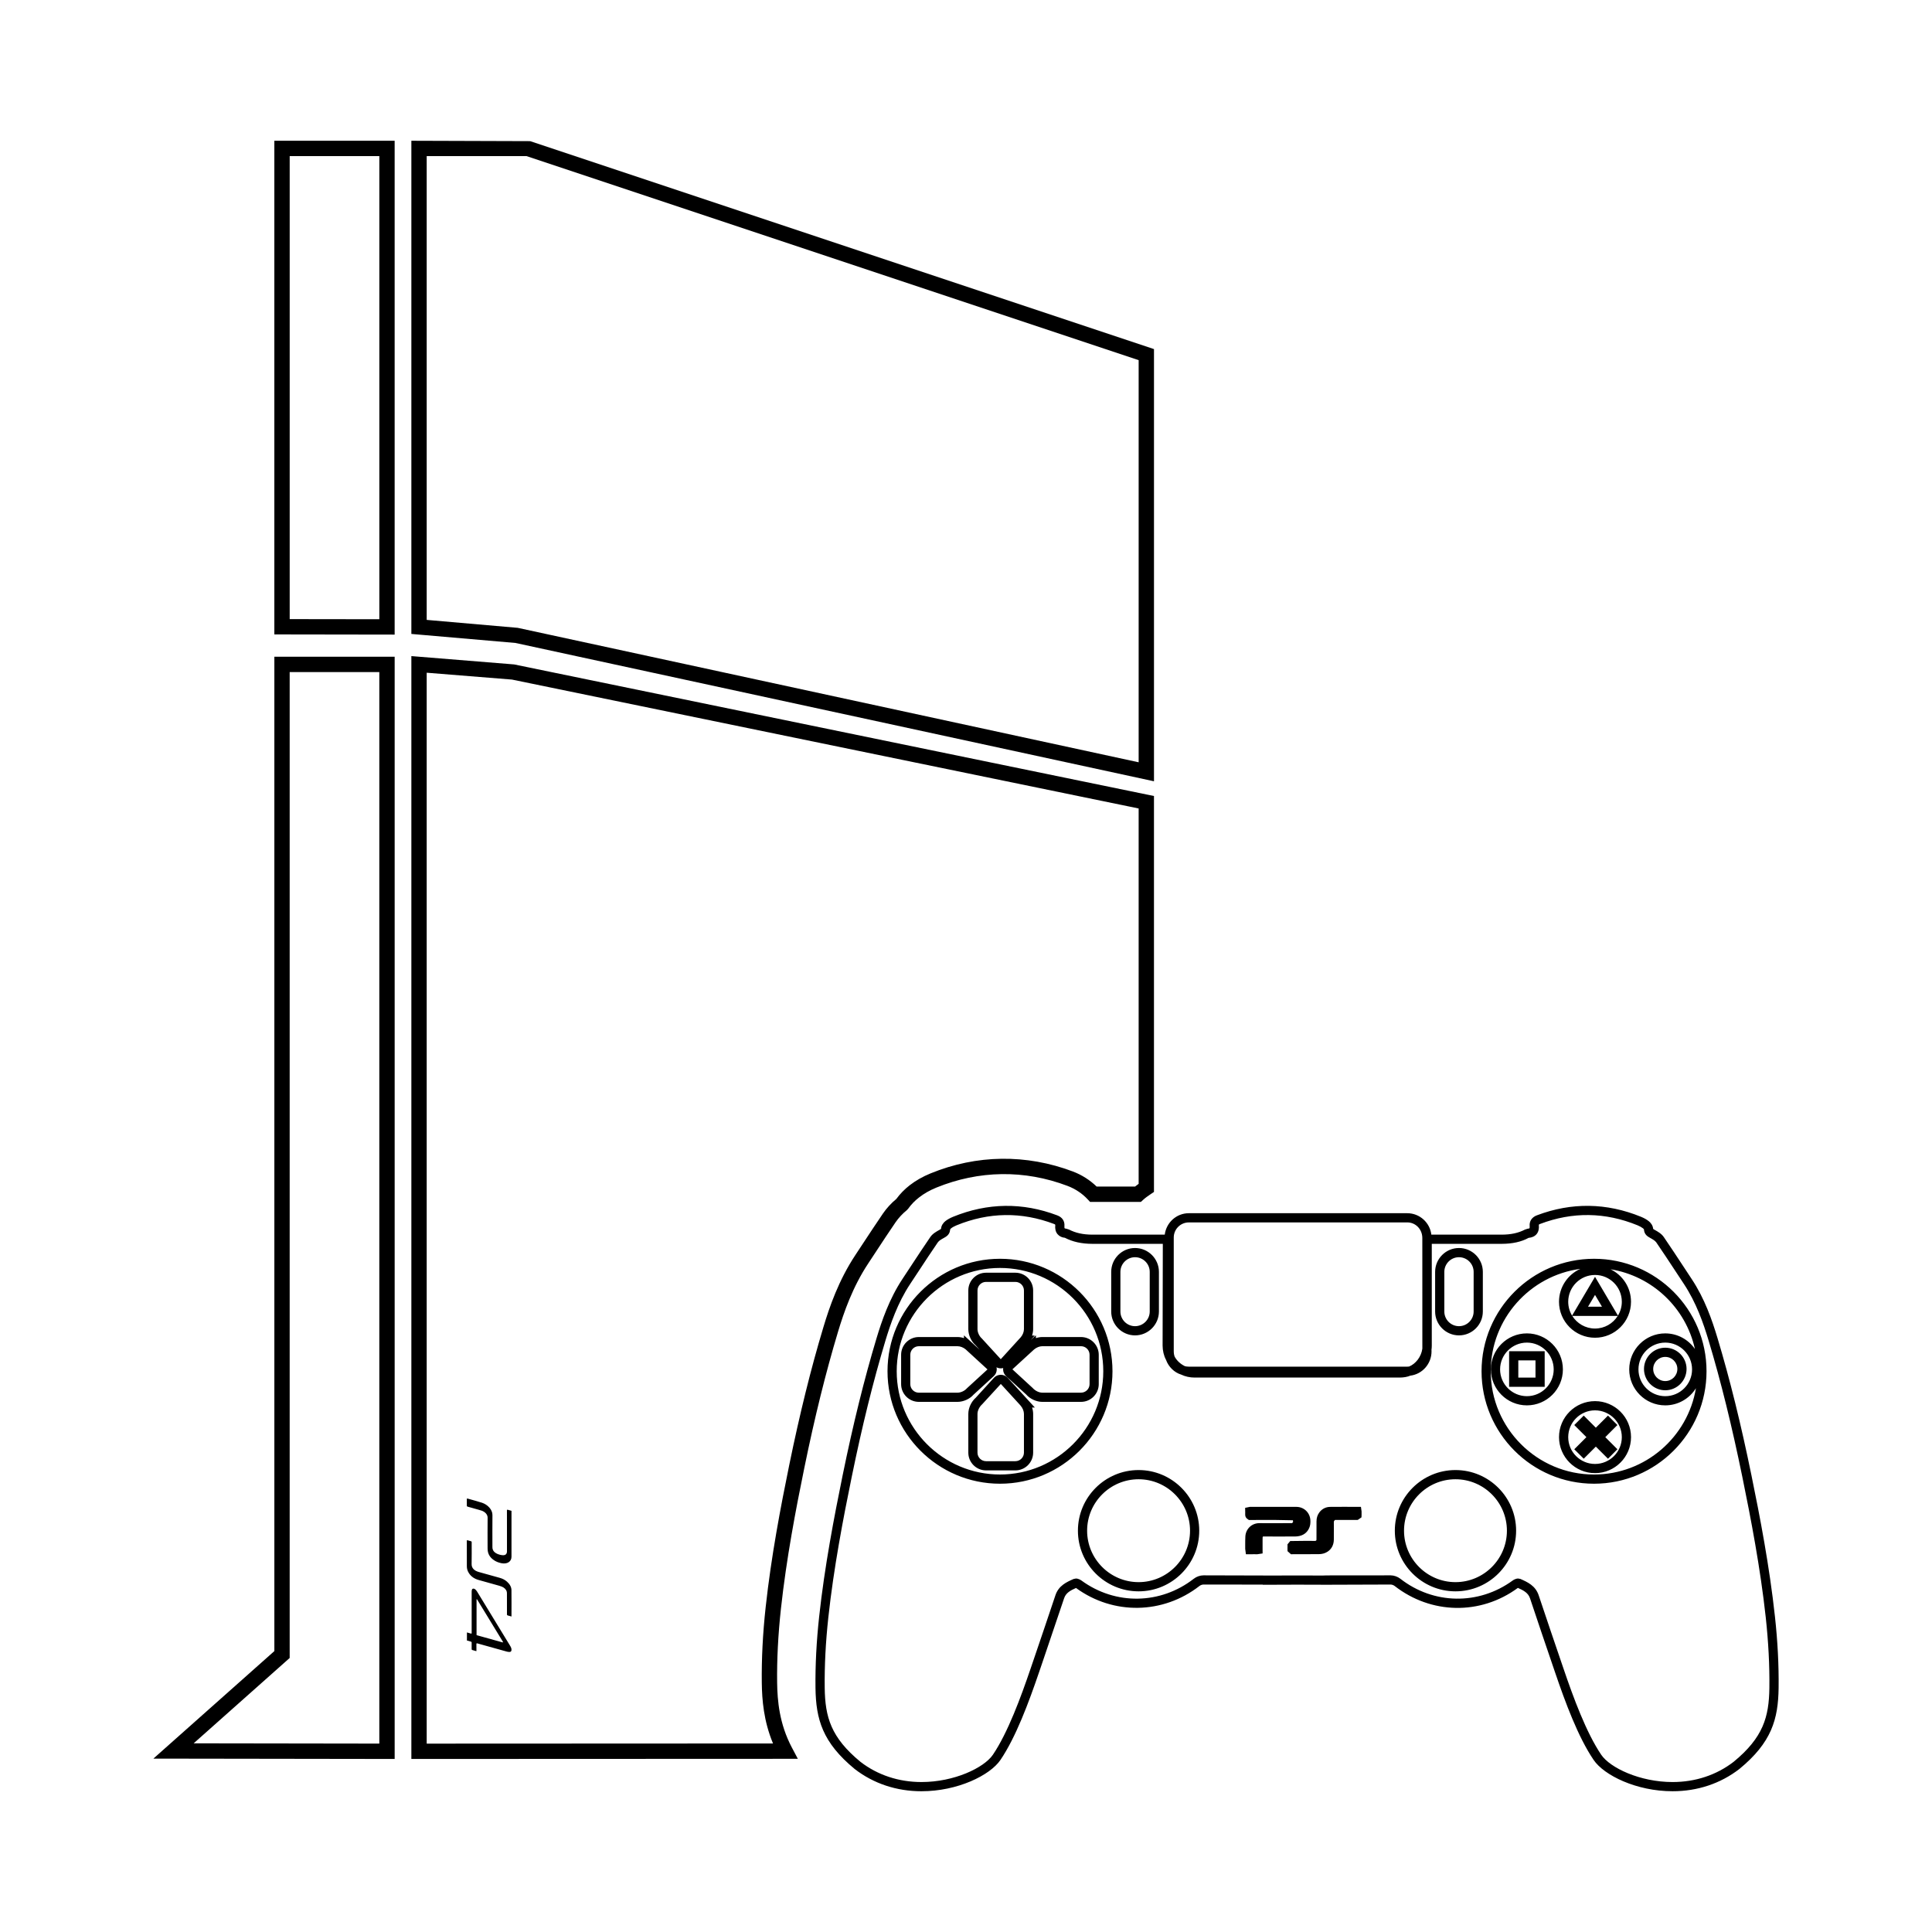 <?xml version="1.0" encoding="utf-8"?>
<!-- Generator: Adobe Illustrator 16.0.0, SVG Export Plug-In . SVG Version: 6.00 Build 0)  -->
<!DOCTYPE svg PUBLIC "-//W3C//DTD SVG 1.1//EN" "http://www.w3.org/Graphics/SVG/1.1/DTD/svg11.dtd">
<svg version="1.1" id="Layer_1" xmlns="http://www.w3.org/2000/svg" xmlns:xlink="http://www.w3.org/1999/xlink" x="0px" y="0px"
	 width="126px" height="126px" viewBox="0 0 126 126" enable-background="new 0 0 126 126" xml:space="preserve">
<path d="M26.828,114.715V42.789l6.701,0.543l41.73,8.582v25.82l-0.219,0.148c-0.17,0.115-0.34,0.232-0.49,0.371l-0.143,0.131H71.09
	l-0.148-0.16c-0.357-0.385-0.814-0.691-1.322-0.883c-2.805-1.064-5.775-1.021-8.557,0.113c-0.422,0.172-0.801,0.387-1.125,0.641
	c-0.275,0.213-0.514,0.459-0.709,0.734l-0.092,0.098c-0.287,0.234-0.533,0.5-0.732,0.789c-0.436,0.635-0.857,1.277-1.279,1.92
	l-0.502,0.762c-1.025,1.549-1.59,3.193-1.969,4.451c-0.799,2.658-1.52,5.563-2.199,8.883c-0.555,2.705-1.168,5.91-1.525,9.178
	c-0.184,1.684-0.268,3.314-0.248,4.844c0.016,1.146,0.139,2.664,0.961,4.217l0.389,0.734L26.828,114.715z M27.828,43.873v69.842
	l22.586-0.01c-0.613-1.473-0.717-2.855-0.732-3.938c-0.02-1.57,0.064-3.242,0.254-4.967c0.361-3.309,0.98-6.541,1.539-9.27
	c0.688-3.35,1.414-6.283,2.223-8.969c0.396-1.324,0.994-3.059,2.09-4.715l0.502-0.762c0.426-0.646,0.852-1.295,1.291-1.936
	c0.24-0.35,0.533-0.672,0.875-0.955c0.244-0.332,0.535-0.631,0.869-0.891c0.396-0.307,0.854-0.568,1.361-0.775
	c3.01-1.232,6.248-1.273,9.289-0.123c0.578,0.219,1.107,0.557,1.543,0.979h2.51c0.076-0.061,0.152-0.119,0.232-0.176v-24.48
	L33.389,44.32L27.828,43.873z M25.738,114.715l-15.734-0.023l7.889-7.012V42.83h7.846V114.715z M12.631,113.695l12.107,0.018V43.83
	h-5.846v64.299L12.631,113.695z M75.26,50.953l-41.643-9.021l-6.789-0.588V9.18l7.746,0.025L75.26,22.768V50.953z M27.828,40.428
	l5.938,0.518l40.494,8.768V23.488L34.334,10.18h-6.506V40.428z M25.738,41.387l-7.846-0.012V9.18h7.846V41.387z M18.893,40.377
	l5.846,0.008V10.18h-5.846V40.377z M109.082,116.82c-2.359,0-4.473-1.039-5.152-2.045c-1.01-1.49-1.844-3.74-2.525-5.744
	l-0.082-0.24c-0.518-1.516-1.033-3.031-1.539-4.553c-0.121-0.361-0.428-0.518-0.791-0.68c-2.451,1.801-5.672,1.721-8.041-0.127
	c-0.068-0.053-0.18-0.092-0.26-0.092l-4.17,0.014l-1.934-0.006l-2.234,0.008v-0.012l-3.867-0.004c-0.08,0-0.193,0.039-0.258,0.092
	c-2.379,1.852-5.619,1.908-8.051,0.135c0.002-0.002,0.002-0.004,0.004-0.006c-0.357,0.158-0.666,0.314-0.785,0.678
	c-0.469,1.4-0.943,2.797-1.418,4.193l-0.205,0.6c-0.684,2.006-1.518,4.256-2.525,5.744c-0.682,1.006-2.795,2.045-5.154,2.045
	c-1.621,0-3.125-0.5-4.35-1.447c-2.107-1.734-2.533-3.25-2.561-5.287c-0.018-1.477,0.063-3.047,0.24-4.664
	c0.354-3.258,0.975-6.488,1.533-9.221c0.684-3.338,1.406-6.26,2.209-8.928c0.336-1.117,0.83-2.564,1.688-3.861l0.559-0.848
	c0.414-0.631,0.828-1.26,1.254-1.881c0.154-0.229,0.404-0.365,0.605-0.477c0.037-0.02,0.088-0.049,0.1-0.061
	c0.008-0.219,0.156-0.408,0.281-0.506c0.135-0.107,0.301-0.199,0.502-0.283c2.248-0.918,4.539-0.949,6.795-0.094
	c0.324,0.119,0.496,0.373,0.469,0.697c-0.008,0.096,0.006,0.137,0.012,0.143c0.004,0.006,0.033,0.023,0.113,0.031l0.166,0.051
	c0.443,0.229,0.926,0.334,1.531,0.336h4.721c0.1-0.793,0.766-1.398,1.57-1.398h14.246c0.809,0,1.479,0.613,1.57,1.398h4.59
	c0.604-0.002,1.086-0.107,1.516-0.33l0.172-0.057c0.102-0.008,0.123-0.031,0.123-0.031c0.006-0.006,0.02-0.047,0.012-0.139
	c-0.031-0.32,0.145-0.582,0.469-0.703c2.254-0.854,4.547-0.824,6.793,0.096c0.201,0.082,0.367,0.176,0.504,0.285
	c0.125,0.096,0.273,0.285,0.285,0.496c0.008,0.02,0.059,0.047,0.096,0.068c0.201,0.111,0.451,0.25,0.605,0.479
	c0.428,0.625,0.846,1.26,1.264,1.896l0.547,0.83c0.852,1.285,1.33,2.672,1.688,3.859c0.803,2.67,1.525,5.592,2.209,8.93
	c0.561,2.729,1.18,5.955,1.535,9.221c0.178,1.619,0.258,3.188,0.24,4.664c-0.027,2.037-0.455,3.555-2.555,5.281
	C112.209,116.32,110.703,116.82,109.082,116.82z M99.01,102.947l0.141,0.025c0.471,0.209,0.99,0.439,1.201,1.078
	c0.506,1.518,1.021,3.031,1.539,4.547l0.082,0.24c0.629,1.852,1.479,4.162,2.453,5.602c0.58,0.855,2.525,1.781,4.656,1.781
	c1.488,0,2.865-0.457,3.984-1.322c1.922-1.582,2.303-2.914,2.328-4.82c0.018-1.451-0.063-2.996-0.236-4.592
	c-0.354-3.24-0.971-6.451-1.527-9.164c-0.68-3.32-1.396-6.225-2.195-8.877c-0.344-1.146-0.807-2.482-1.613-3.703l-0.547-0.83
	c-0.416-0.633-0.832-1.266-1.26-1.889c-0.076-0.111-0.254-0.211-0.398-0.291c-0.154-0.086-0.387-0.213-0.406-0.561l0,0
	c-0.004,0-0.029-0.037-0.055-0.059c-0.096-0.074-0.213-0.139-0.361-0.201c-2.107-0.861-4.24-0.891-6.355-0.088
	c-0.088,0.031-0.086,0.051-0.082,0.082c0.023,0.24-0.027,0.436-0.146,0.58c-0.119,0.143-0.295,0.225-0.523,0.246
	c-0.469,0.258-1.055,0.387-1.75,0.389h-4.563v6.631c0,0.096-0.006,0.191-0.02,0.285l0.004,0.094c0,0.814-0.598,1.49-1.389,1.588
	c-0.168,0.074-0.422,0.123-0.684,0.123H77.908c-0.309,0-0.607-0.066-0.885-0.197c-0.434-0.133-0.814-0.498-0.98-0.963
	c-0.139-0.26-0.221-0.594-0.221-0.93l0.014-6.631H71.24c-0.697-0.002-1.283-0.131-1.793-0.396c-0.186-0.014-0.361-0.096-0.48-0.238
	c-0.119-0.145-0.17-0.34-0.146-0.58c0.004-0.031,0.006-0.049-0.08-0.082c-2.121-0.803-4.252-0.773-6.357,0.088
	c-0.15,0.063-0.268,0.127-0.361,0.201c-0.027,0.021-0.053,0.059-0.057,0.072c-0.02,0.334-0.252,0.463-0.404,0.547
	c-0.145,0.08-0.324,0.178-0.398,0.289c-0.426,0.619-0.836,1.246-1.248,1.873l-0.561,0.85c-0.814,1.23-1.289,2.625-1.613,3.701
	c-0.797,2.652-1.516,5.557-2.195,8.877c-0.557,2.717-1.174,5.932-1.525,9.164c-0.174,1.596-0.254,3.141-0.236,4.592
	c0.025,1.904,0.404,3.238,2.334,4.826c1.113,0.859,2.49,1.316,3.977,1.316c2.131,0,4.076-0.926,4.658-1.781
	c0.973-1.438,1.822-3.748,2.453-5.602l0.205-0.6c0.475-1.395,0.949-2.791,1.416-4.189c0.209-0.639,0.73-0.869,1.191-1.072
	l0.15-0.029c0.16,0,0.307,0.094,0.363,0.133c2.221,1.621,5.16,1.566,7.326-0.121c0.172-0.135,0.412-0.219,0.629-0.219l4.467,0.012
	l1.635-0.004l1.678,0.004l0.256-0.008l4.17-0.004c0.215,0,0.455,0.084,0.629,0.219c2.164,1.689,5.105,1.738,7.324,0.123
	C98.703,103.039,98.852,102.947,99.01,102.947z M77.531,79.723c-0.541,0-0.982,0.441-0.982,0.984v7.402
	c0,0.152,0.02,0.264,0.059,0.369c0.133,0.25,0.379,0.484,0.672,0.623c0.055,0.014,0.152,0.029,0.252,0.029h14.246
	c0.041,0,0.08-0.004,0.121-0.008c0.432-0.178,0.791-0.633,0.863-1.168l-0.002-7.211c0-0.58-0.441-1.021-0.982-1.021H77.531z
	 M94.922,103.783c-2.182,0-3.955-1.773-3.955-3.955s1.773-3.955,3.955-3.955s3.955,1.773,3.955,3.955S97.104,103.783,94.922,103.783
	z M94.922,96.473c-1.85,0-3.355,1.506-3.355,3.355s1.506,3.355,3.355,3.355c1.852,0,3.355-1.506,3.355-3.355
	S96.773,96.473,94.922,96.473z M74.256,103.783c-2.182,0-3.957-1.773-3.957-3.955s1.775-3.955,3.957-3.955
	c2.18,0,3.955,1.773,3.955,3.955S76.436,103.783,74.256,103.783z M74.256,96.473c-1.852,0-3.357,1.506-3.357,3.355
	s1.506,3.355,3.357,3.355c1.85,0,3.355-1.506,3.355-3.355S76.105,96.473,74.256,96.473z M81.256,101.365l-0.047-0.352v-0.271
	c0-0.182,0-0.361,0.01-0.541c0.029-0.494,0.42-0.865,0.91-0.865c0.301,0.002,0.592,0.004,0.883,0.004l1.248-0.006l0.066-0.055
	c0.006-0.039,0.004-0.084-0.006-0.131l-1.158-0.021l-1.717,0.002l-0.141-0.107c-0.047-0.047-0.102-0.133-0.096-0.266
	c0.002-0.045,0.002-0.078,0.002-0.113l-0.006-0.305l0.305-0.064h3.037c0.484,0,0.877,0.363,0.912,0.848
	c0.012,0.154,0.012,0.383-0.117,0.611c-0.1,0.184-0.307,0.416-0.727,0.463c-0.084,0.01-0.166,0.01-0.246,0.01l-1.154,0.002
	c-0.271,0-0.541,0-0.811-0.004c-0.031,0-0.049,0-0.057,0.059c-0.006,0.047-0.004,0.098-0.004,0.145c-0.002,0.203-0.002,0.4,0,0.6
	l0.002,0.303l-0.348,0.053l-0.189-0.002L81.256,101.365z M84.193,101.363l-0.223-0.199l-0.004-0.168
	c0.002-0.049,0.002-0.102,0.002-0.156l-0.002-0.121l0.18-0.217l1.064-0.012c0.188,0,0.375,0,0.563,0.004
	c0.072-0.012,0.084-0.039,0.084-0.094c0.002-0.252,0.002-0.5,0.002-0.75v-0.43c0-0.223,0.061-0.416,0.18-0.578
	c0.17-0.232,0.42-0.363,0.703-0.367c0.289-0.002,0.574-0.004,0.861-0.004l1.154,0.002l0.041,0.299c0.002,0.129,0.002,0.18,0,0.232
	l-0.006,0.154l-0.24,0.166l-0.102,0.004l-1.381-0.002c-0.076,0.064-0.078,0.105-0.08,0.148l0.002,0.33c0,0.27,0,0.537-0.002,0.805
	c-0.004,0.342-0.145,0.613-0.408,0.787c-0.164,0.107-0.359,0.162-0.58,0.162L84.193,101.363z M103.959,96.764
	c-4.045,0-7.336-3.289-7.336-7.334s3.291-7.336,7.336-7.336s7.336,3.291,7.336,7.336S108.004,96.764,103.959,96.764z
	 M103.068,82.752c-3.295,0.438-5.846,3.266-5.846,6.678c0,3.713,3.023,6.734,6.736,6.734c3.338,0,6.117-2.439,6.646-5.629
	c-0.414,0.672-1.156,1.119-2.002,1.119c-1.295,0-2.348-1.053-2.348-2.346c0-1.295,1.053-2.348,2.348-2.348
	c0.803,0,1.512,0.404,1.936,1.018c-0.59-2.676-2.775-4.76-5.504-5.199c0.789,0.379,1.336,1.186,1.336,2.117
	c0,1.295-1.053,2.348-2.348,2.348s-2.348-1.053-2.348-2.348C101.676,83.941,102.248,83.117,103.068,82.752z M108.604,87.561
	c-0.963,0-1.748,0.785-1.748,1.748s0.785,1.746,1.748,1.746c0.965,0,1.748-0.783,1.748-1.746S109.568,87.561,108.604,87.561z
	 M102.539,85.82c0.311,0.494,0.859,0.824,1.484,0.824s1.174-0.33,1.482-0.824H102.539z M104.023,83.27l1.494,2.531
	c0.16-0.264,0.254-0.572,0.254-0.904c0-0.963-0.785-1.748-1.748-1.748c-0.965,0-1.748,0.785-1.748,1.748
	c0,0.33,0.092,0.641,0.252,0.904L104.023,83.27z M103.566,85.221h0.912l-0.455-0.771L103.566,85.221z M65.217,96.764
	c-4.045,0-7.336-3.289-7.336-7.334s3.291-7.336,7.336-7.336s7.336,3.291,7.336,7.336S69.262,96.764,65.217,96.764z M65.217,82.693
	c-3.713,0-6.736,3.021-6.736,6.736c0,3.713,3.023,6.734,6.736,6.734c3.715,0,6.736-3.021,6.736-6.734
	C71.953,85.715,68.932,82.693,65.217,82.693z M104.023,96.074c-1.295,0-2.348-1.053-2.348-2.348s1.053-2.348,2.348-2.348
	s2.348,1.053,2.348,2.348S105.318,96.074,104.023,96.074z M104.023,91.979c-0.965,0-1.748,0.785-1.748,1.748
	c0,0.965,0.783,1.748,1.748,1.748c0.963,0,1.748-0.783,1.748-1.748C105.771,92.764,104.986,91.979,104.023,91.979z M66.221,95.895
	h-1.914c-0.639,0-1.156-0.52-1.156-1.156v-2.525c0-0.385,0.191-0.801,0.488-1.061l1.184-1.299c0.238-0.258,0.656-0.256,0.891-0.002
	l1.777,1.943h-0.182c0.045,0.139,0.07,0.281,0.07,0.418v2.525C67.379,95.375,66.859,95.895,66.221,95.895z M65.271,90.258
	l-1.213,1.322c-0.191,0.17-0.309,0.42-0.309,0.633v2.525c0,0.307,0.25,0.557,0.557,0.557h1.914c0.307,0,0.559-0.25,0.559-0.557
	v-2.525c0-0.174-0.078-0.375-0.205-0.525l-0.047-0.057L65.271,90.258z M104.869,95.135l-0.793-0.791l-0.789,0.789l-0.617-0.615
	l0.791-0.791l-0.791-0.789l0.617-0.617l0.789,0.791l0.793-0.791l0.613,0.617l-0.789,0.789l0.789,0.789L104.869,95.135z
	 M99.58,91.654c-1.295,0-2.348-1.053-2.348-2.346c0-1.295,1.053-2.348,2.348-2.348s2.348,1.053,2.348,2.348
	C101.928,90.602,100.875,91.654,99.58,91.654z M99.58,87.561c-0.963,0-1.748,0.785-1.748,1.748s0.785,1.746,1.748,1.746
	s1.748-0.783,1.748-1.746S100.543,87.561,99.58,87.561z M70.502,91.426h-2.525c-0.383,0-0.801-0.191-1.061-0.488l-1.297-1.186
	c-0.127-0.115-0.199-0.277-0.199-0.445c0-0.029,0.002-0.059,0.006-0.086c-0.143,0.039-0.305,0.021-0.438-0.049
	c0.012,0.045,0.018,0.09,0.018,0.135c0,0.168-0.072,0.33-0.199,0.445l-1.32,1.209c-0.236,0.273-0.654,0.465-1.039,0.465h-2.525
	c-0.637,0-1.154-0.52-1.154-1.156v-1.914c0-0.639,0.518-1.158,1.154-1.158h2.525c0.139,0,0.281,0.025,0.42,0.07v-0.18l1.025,0.938
	l-0.277-0.305c-0.273-0.236-0.465-0.652-0.465-1.037v-2.525c0-0.637,0.518-1.156,1.156-1.156h1.914c0.639,0,1.158,0.52,1.158,1.156
	v2.525c0,0.139-0.025,0.279-0.07,0.418h0.176l-0.268,0.297l0.342-0.313v0.182c0.139-0.045,0.281-0.07,0.418-0.07h2.525
	c0.637,0,1.156,0.52,1.156,1.158v1.914C71.658,90.906,71.139,91.426,70.502,91.426z M67.424,88.023l-1.398,1.281l1.318,1.213
	c0.17,0.191,0.42,0.309,0.633,0.309h2.525c0.307,0,0.557-0.25,0.557-0.557v-1.914c0-0.309-0.25-0.559-0.557-0.559h-2.525
	c-0.174,0-0.375,0.078-0.527,0.205L67.424,88.023z M59.922,87.797c-0.307,0-0.555,0.25-0.555,0.559v1.914
	c0,0.307,0.248,0.557,0.555,0.557h2.525c0.213,0,0.465-0.117,0.611-0.285l1.344-1.232L62.975,88
	c-0.15-0.125-0.354-0.203-0.527-0.203H59.922z M64.307,83.602c-0.307,0-0.557,0.25-0.557,0.557v2.525
	c0,0.213,0.117,0.463,0.283,0.609l1.232,1.346l0.004,0.303l-0.002-0.301c0,0,0.004,0,0.008-0.006l1.299-1.426
	c0.127-0.15,0.205-0.35,0.205-0.525v-2.525c0-0.307-0.252-0.557-0.559-0.557H64.307z M108.604,90.67
	c-0.764,0-1.387-0.623-1.387-1.389c0-0.764,0.623-1.387,1.387-1.387c0.766,0,1.389,0.623,1.389,1.387
	C109.992,90.047,109.369,90.67,108.604,90.67z M108.604,88.494c-0.434,0-0.787,0.354-0.787,0.787c0,0.436,0.354,0.789,0.787,0.789
	c0.436,0,0.789-0.354,0.789-0.789C109.393,88.848,109.039,88.494,108.604,88.494z M100.74,90.443h-2.32v-2.322h2.32V90.443z
	 M99.02,89.844h1.121v-1.123H99.02V89.844z M95.15,87.09c-0.857,0-1.555-0.699-1.555-1.557v-2.584c0-0.857,0.697-1.557,1.555-1.557
	c0.859,0,1.557,0.699,1.557,1.557v2.584C96.707,86.391,96.01,87.09,95.15,87.09z M95.15,81.992c-0.527,0-0.955,0.43-0.955,0.957
	v2.584c0,0.527,0.428,0.957,0.955,0.957s0.957-0.43,0.957-0.957v-2.584C96.107,82.422,95.678,81.992,95.15,81.992z M74.025,87.09
	c-0.857,0-1.555-0.699-1.555-1.557v-2.584c0-0.857,0.697-1.557,1.555-1.557s1.557,0.699,1.557,1.557v2.584
	C75.582,86.391,74.883,87.09,74.025,87.09z M74.025,81.992c-0.527,0-0.955,0.43-0.955,0.957v2.584c0,0.527,0.428,0.957,0.955,0.957
	s0.957-0.43,0.957-0.957v-2.584C74.982,82.422,74.553,81.992,74.025,81.992z M31.213,98.461c0.07,0.018,0.141,0.039,0.211,0.064
	c0.195,0.072,0.381,0.236,0.377,0.457c-0.008,0.643-0.002,1.289-0.002,1.934c0,0.07,0,0.141,0.01,0.211
	c0.027,0.221,0.133,0.426,0.365,0.596c0.16,0.121,0.336,0.184,0.518,0.223c0.381,0.082,0.666-0.098,0.666-0.418
	c0-0.977,0-1.955,0-2.93c0-0.02,0-0.039,0-0.066c-0.082-0.023-0.152-0.039-0.225-0.064c-0.059-0.02-0.072-0.004-0.072,0.043
	c0.002,0.523,0.002,1.045,0.002,1.568c0,0.367,0,0.732,0,1.098c-0.002,0.182-0.104,0.27-0.311,0.248
	c-0.088-0.008-0.184-0.033-0.273-0.066c-0.252-0.1-0.365-0.248-0.365-0.461c0-0.697-0.006-1.396,0.002-2.092
	c0.004-0.348-0.309-0.678-0.682-0.801c-0.311-0.102-0.623-0.18-0.934-0.27c-0.039-0.01-0.055-0.004-0.055,0.031
	c0.002,0.145,0.004,0.289,0,0.432c0,0.041,0.018,0.055,0.063,0.066C30.742,98.328,30.977,98.395,31.213,98.461z M31.211,103.041
	c0.447,0.129,0.893,0.25,1.34,0.375c0.057,0.016,0.113,0.035,0.17,0.057c0.168,0.066,0.291,0.189,0.326,0.326
	c0.012,0.045,0.014,0.088,0.014,0.131c0.002,0.447,0.002,0.895,0.002,1.342c0,0.012-0.006,0.023,0,0.035
	c0.01,0.016,0.025,0.041,0.041,0.045c0.08,0.025,0.164,0.047,0.254,0.072c0-0.018,0-0.029,0-0.041c0-0.563,0.006-1.123-0.002-1.688
	c-0.004-0.188-0.102-0.375-0.287-0.541c-0.139-0.123-0.299-0.203-0.469-0.25c-0.459-0.129-0.92-0.254-1.381-0.385
	c-0.27-0.076-0.467-0.242-0.461-0.514c0.01-0.463,0.004-0.932,0.004-1.398c0-0.014-0.002-0.023,0-0.035
	c0.002-0.031-0.012-0.049-0.051-0.059c-0.068-0.018-0.137-0.035-0.207-0.057c-0.047-0.016-0.059-0.002-0.059,0.035
	c0.002,0.553,0,1.105,0.002,1.658c0,0.145,0.035,0.295,0.133,0.445C30.729,102.828,30.951,102.967,31.211,103.041z M33.262,107.322
	c-0.178-0.293-0.357-0.588-0.537-0.881c-0.531-0.873-1.064-1.748-1.598-2.623c-0.027-0.045-0.061-0.09-0.098-0.131
	c-0.107-0.109-0.223-0.109-0.254,0c-0.012,0.043-0.014,0.09-0.014,0.139c-0.002,0.891-0.002,1.781,0,2.672
	c0,0.039-0.014,0.051-0.063,0.035c-0.08-0.025-0.16-0.047-0.246-0.07c0,0.178,0,0.35,0,0.527c0.082,0.023,0.16,0.047,0.238,0.066
	c0.055,0.012,0.072,0.031,0.07,0.078c-0.004,0.139-0.002,0.279,0,0.42c0,0.016,0.016,0.049,0.025,0.051
	c0.094,0.029,0.186,0.055,0.283,0.08c0.002-0.023,0.004-0.041,0.004-0.059c0-0.133,0.002-0.266-0.002-0.4
	c0-0.049,0.014-0.063,0.074-0.045c0.631,0.178,1.262,0.354,1.891,0.527c0.063,0.018,0.127,0.027,0.186,0.029
	c0.094,0.002,0.129-0.045,0.137-0.125C33.367,107.516,33.322,107.42,33.262,107.322z M32.746,107.104
	c-0.541-0.15-1.084-0.301-1.627-0.453c-0.01-0.002-0.021-0.008-0.039-0.014c0-0.781,0-1.561,0-2.34
	c0.006-0.002,0.012-0.002,0.018-0.002c0.014,0.018,0.027,0.033,0.039,0.051c0.549,0.9,1.1,1.803,1.648,2.703
	C32.822,107.111,32.814,107.123,32.746,107.104z"/>
</svg>

